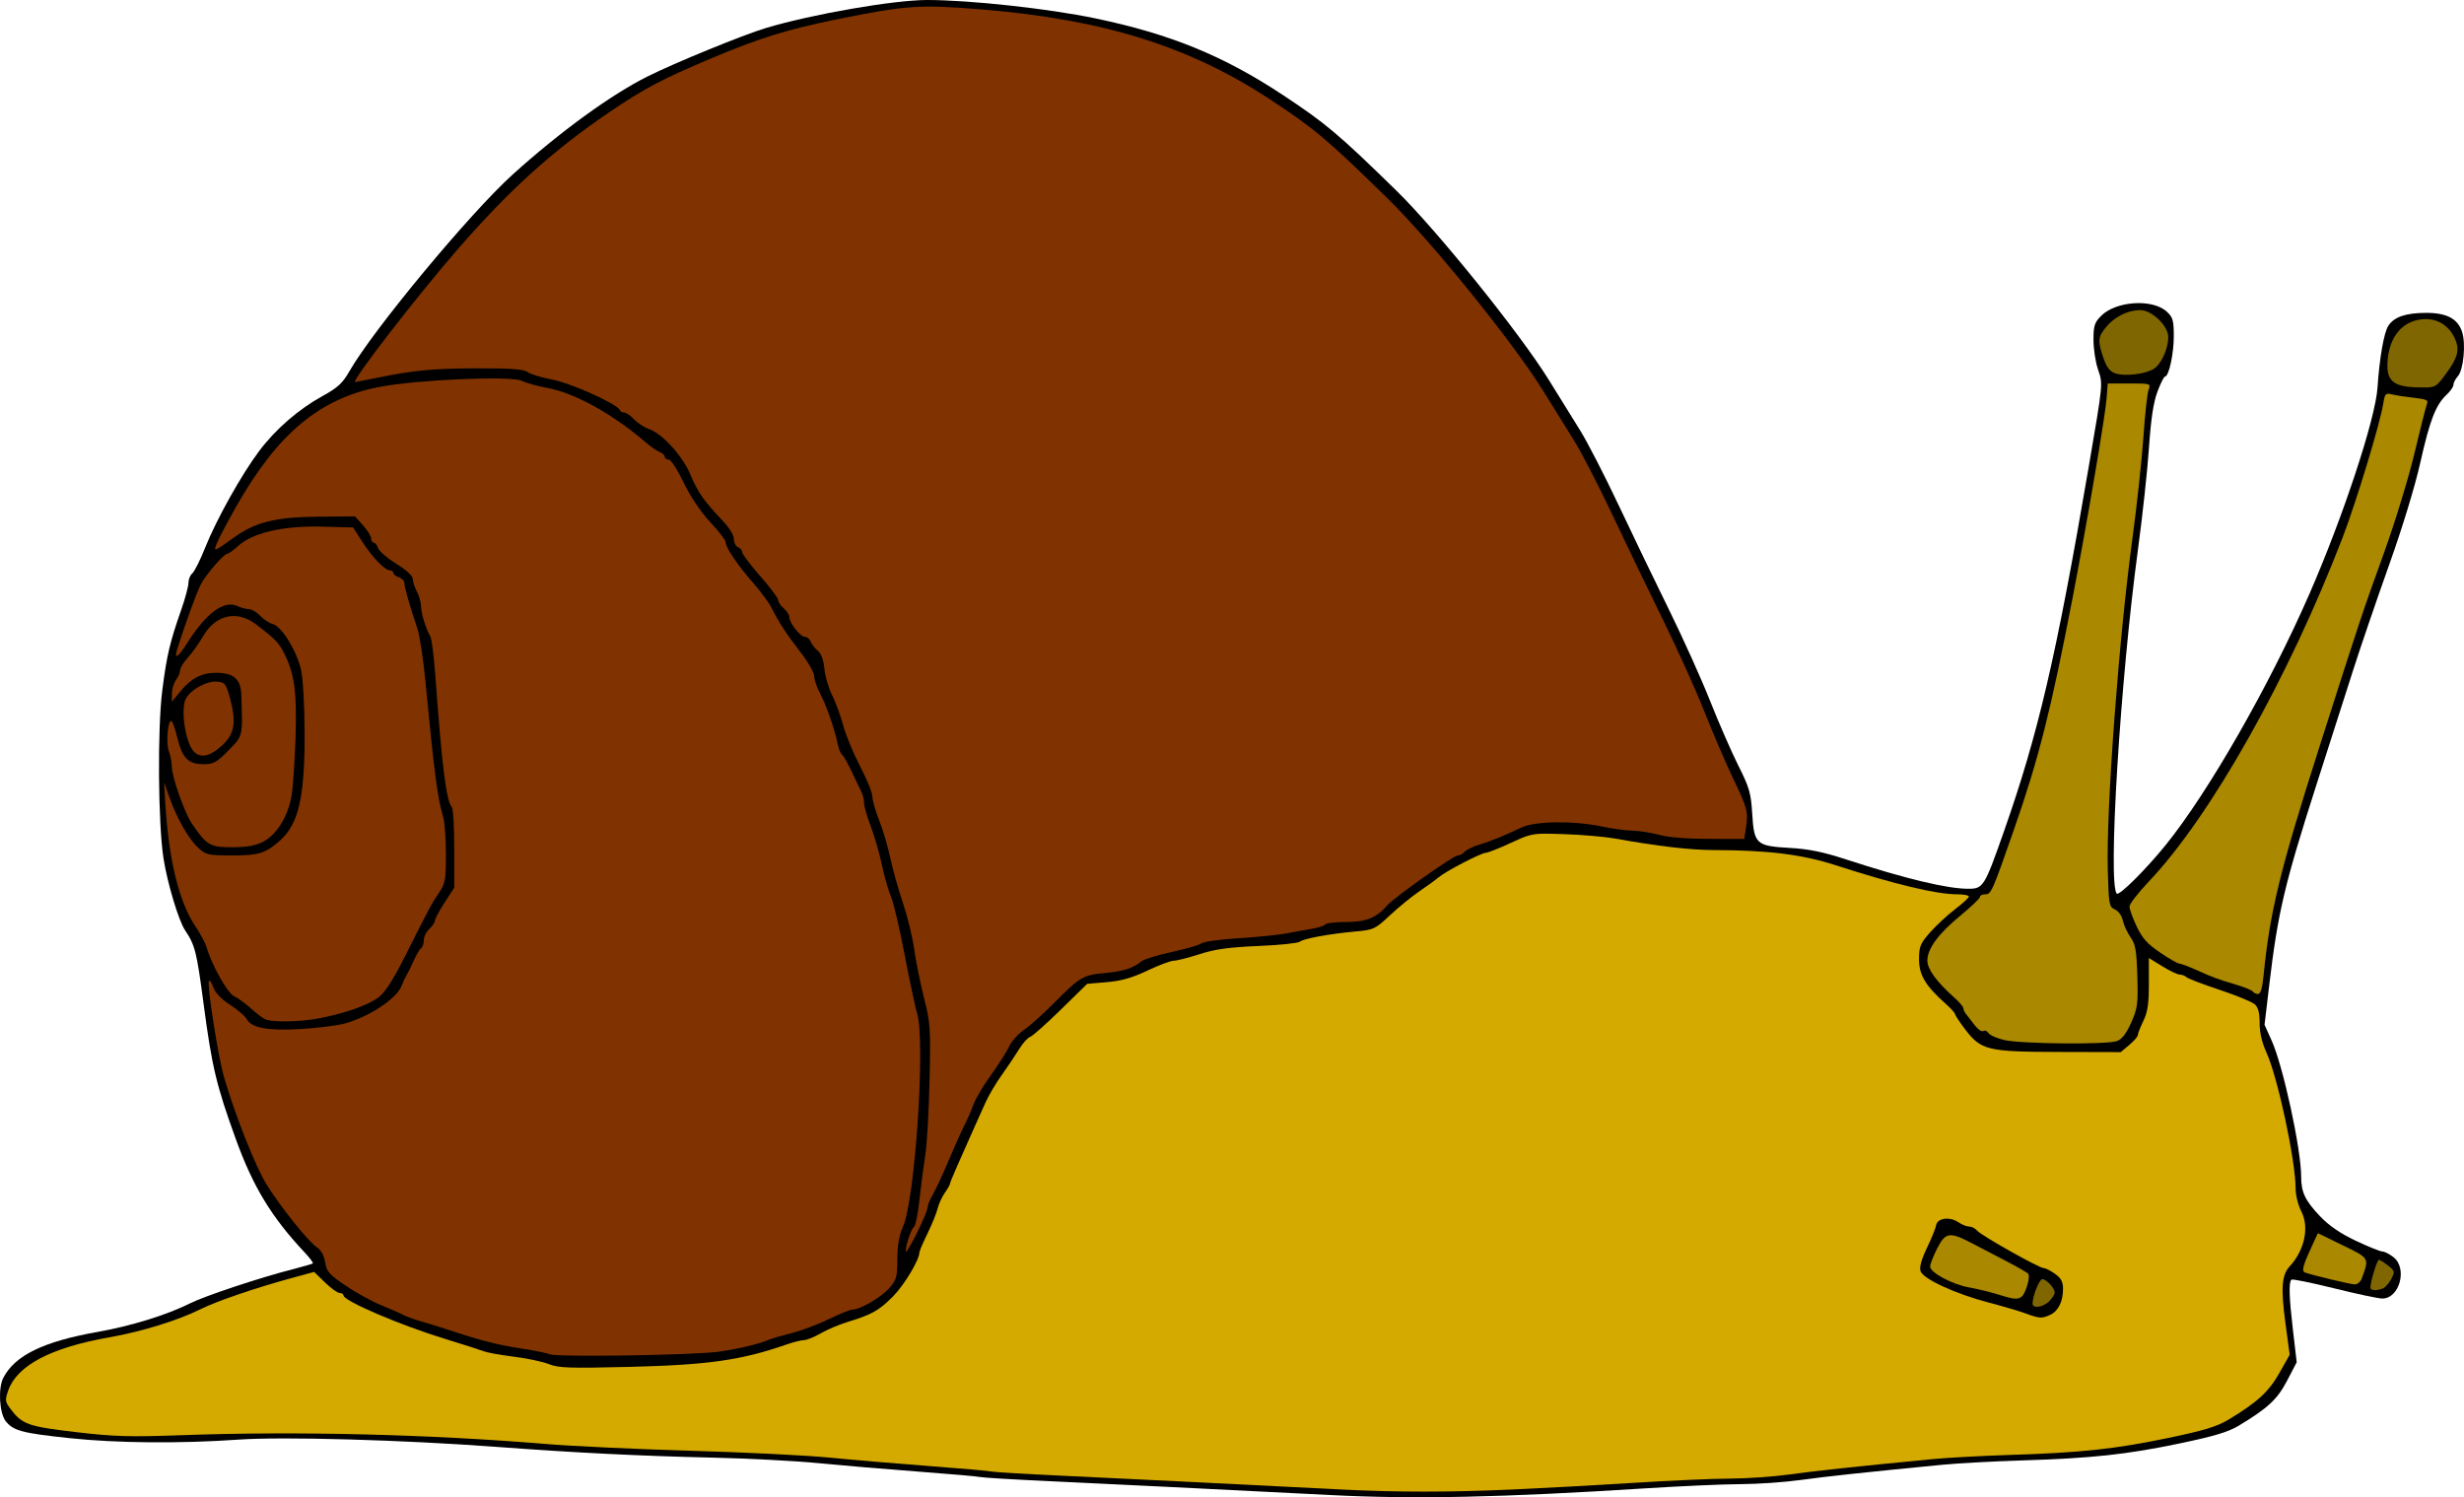 <?xml version="1.0" encoding="UTF-8" standalone="no"?>
<!-- Created with Inkscape (http://www.inkscape.org/) -->

<svg
   version="1.1"
   id="svg1"
   width="889.859"
   height="540.767"
   viewBox="0 0 889.859 540.767"
   sodipodi:docname="snail2.svg"
   inkscape:version="1.3 (0e150ed6c4, 2023-07-21)"
   xmlns:inkscape="http://www.inkscape.org/namespaces/inkscape"
   xmlns:sodipodi="http://sodipodi.sourceforge.net/DTD/sodipodi-0.dtd"
   xmlns="http://www.w3.org/2000/svg"
   xmlns:svg="http://www.w3.org/2000/svg">
  <defs
     id="defs1" />
  <sodipodi:namedview
     id="namedview1"
     pagecolor="#ffffff"
     bordercolor="#000000"
     borderopacity="0.25"
     inkscape:showpageshadow="2"
     inkscape:pageopacity="0.0"
     inkscape:pagecheckerboard="0"
     inkscape:deskcolor="#d1d1d1"
     showgrid="false"
     inkscape:zoom="1.170706"
     inkscape:cx="453.14536"
     inkscape:cy="267.78713"
     inkscape:window-width="1920"
     inkscape:window-height="1011"
     inkscape:window-x="0"
     inkscape:window-y="0"
     inkscape:window-maximized="1"
     inkscape:current-layer="layer2" />
  <g
     inkscape:groupmode="layer"
     id="layer2"
     inkscape:label="Layer 1">
    <path
       style="fill:#000000"
       d="m 501.5,568.974 c -38.553,-1.966 -80.709,-4.047 -101.5,-5.011 -12.925,-0.599 -24.175,-1.27 -25,-1.491 -0.825,-0.221 -10.95,-1.11 -22.5,-1.975 -11.55,-0.865 -27.737,-2.235 -35.971,-3.044 -8.234,-0.809 -25.334,-1.706 -38,-1.993 -26.488,-0.602 -49.578,-1.747 -78.029,-3.87 -34.167,-2.55 -77.356,-3.768 -93.5,-2.636 -20.954,1.469 -43.823,1.275 -60.745,-0.514 -17.258,-1.825 -20.518,-2.687 -23.239,-6.147 -2.292,-2.914 -2.806,-11.886 -0.893,-15.608 4.198,-8.17 14.492,-13.175 34.301,-16.675 11.871,-2.098 24.987,-6.158 33.077,-10.24 5.269,-2.659 25.18,-9.286 37,-12.314 3.85,-0.987 7.196,-1.951 7.435,-2.142 0.239,-0.192 -1.142,-2.028 -3.069,-4.08 -11.87,-12.64 -18.555,-23.67 -24.78,-40.882 C 99.078,420.973 97.479,414.266 94.501,391.758 91.976,372.67 91.405,370.393 87.789,365 85.447,361.507 81.377,347.937 79.991,339 78.042,326.44 77.791,292.231 79.547,278.436 81.168,265.701 82.261,261.052 86.427,249.154 87.842,245.114 89,240.782 89,239.527 c 0,-1.255 0.632,-2.807 1.405,-3.448 0.773,-0.641 2.878,-4.859 4.678,-9.372 4.053,-10.162 13.149,-26.421 19.498,-34.854 5.957,-7.911 14.226,-15.078 22.889,-19.836 5.414,-2.974 7.204,-4.62 9.615,-8.843 8.56,-14.987 43.679,-57.313 59.073,-71.195 17.163,-15.477 35.331,-28.688 48.617,-35.353 C 264.471,51.763 289.324,41.587 297.5,39.133 314.159,34.133 343.682,29 355.784,29 c 15.379,0 43.876,3.11 60.716,6.626 27.087,5.656 46.199,13.461 67.7,27.649 15.484,10.217 20.385,14.347 41.13,34.661 14.661,14.357 44.281,51.12 54.838,68.064 3.598,5.775 8.763,14.1 11.477,18.5 2.714,4.4 8.962,16.55 13.884,27 4.922,10.45 13.075,27.37 18.117,37.599 5.042,10.229 11.733,25.079 14.87,33 3.136,7.921 7.735,18.451 10.22,23.401 4.008,7.985 4.575,9.953 5.027,17.45 0.659,10.932 1.424,11.619 13.692,12.303 6.695,0.373 11.96,1.455 20.26,4.164 21.154,6.903 36.444,10.58 44.013,10.582 5.467,0.002 5.881,-0.661 12.89,-20.59 12.445,-35.388 18.942,-63.297 30.594,-131.409 5.319,-31.094 5.238,-30.235 3.392,-35.653 C 777.721,159.76 777,154.989 777,151.745 c 0,-5.126 0.367,-6.265 2.797,-8.695 5.386,-5.386 18.585,-6.206 23.694,-1.471 2.189,2.028 2.51,3.166 2.51,8.89 0,6.368 -1.782,14.532 -3.172,14.532 -0.377,0 -1.608,2.467 -2.736,5.481 -1.449,3.873 -2.346,9.816 -3.055,20.25 C 796.486,198.854 794.696,215.4 793.06,227.5 c -6.421,47.5 -10.939,120.954 -7.642,124.251 0.864,0.864 10.484,-8.693 17.621,-17.507 15.412,-19.033 37.467,-57.561 51.946,-90.744 12.228,-28.024 23.83,-63.179 24.587,-74.5 0.724,-10.821 2.318,-19.903 3.926,-22.356 C 885.606,143.426 889.828,142 897.245,142 c 7.326,0 11.31,2.121 12.872,6.855 1.428,4.326 0.512,13.793 -1.556,16.077 -0.859,0.949 -1.562,2.314 -1.562,3.032 0,0.719 -1.087,2.314 -2.415,3.545 -3.96,3.67 -6.113,9.201 -9.534,24.491 -1.922,8.593 -6.515,23.666 -11.274,37 -4.416,12.375 -10.262,29.475 -12.99,38 -2.728,8.525 -8.708,27.2 -13.289,41.5 -11.554,36.067 -13.918,46.106 -17.024,72.307 l -1.696,14.307 2.585,5.76 C 845.506,414.106 852,444.071 852,453.953 c 0,5.633 1.428,8.645 6.773,14.284 3.247,3.426 7.291,6.205 12.916,8.875 4.504,2.138 8.831,3.887 9.615,3.887 0.784,0 2.612,0.933 4.061,2.073 5.119,4.027 2.161,14.927 -4.051,14.927 -1.398,0 -9.231,-1.659 -17.407,-3.687 -8.176,-2.028 -15.113,-3.44 -15.416,-3.137 -1.007,1.007 -0.855,6.211 0.529,18.08 l 1.371,11.755 -3.445,6.611 c -3.53,6.774 -6.866,9.886 -17.445,16.276 -3.812,2.302 -8.922,3.837 -21.5,6.458 -19.216,4.004 -31.491,5.322 -57,6.122 -10.175,0.319 -23,1.018 -28.5,1.552 -28.449,2.764 -41.978,4.218 -51.424,5.526 -5.733,0.794 -15.408,1.459 -21.5,1.478 -6.092,0.018 -21.651,0.707 -34.576,1.531 -51.563,3.285 -83.182,3.956 -113.5,2.41 z"
       id="path1"
       transform="translate(-20.949,-29)" />
    <path
       id="path2"
       style="fill:#d4aa00"
       d="M 579.056 330.109 C 573.791 330.116 572.301 330.789 566.554 333.443 C 562.319 335.4 558.276 337 557.57 337 C 555.909 337 543.104 343.646 540.499 345.859 C 539.399 346.794 536.249 349.087 533.499 350.953 C 530.749 352.819 525.992 356.699 522.927 359.574 C 517.583 364.589 517.071 364.828 510.427 365.434 C 500.94 366.298 491.736 367.994 490.351 369.133 C 489.718 369.653 482.968 370.345 475.351 370.67 C 464.732 371.123 459.779 371.814 454.122 373.631 C 450.065 374.934 445.859 376 444.777 376 C 443.694 376 439.425 377.606 435.29 379.568 C 429.782 382.182 425.875 383.295 420.679 383.73 L 413.585 384.324 L 404.042 393.672 C 398.794 398.813 393.802 403.242 392.949 403.514 C 392.095 403.786 390.295 405.807 388.949 408.004 C 387.602 410.201 384.808 414.362 382.74 417.25 C 380.671 420.138 378.067 424.525 376.952 427 C 375.838 429.475 374.267 432.962 373.462 434.75 C 372.658 436.538 371.359 439.462 370.575 441.25 C 369.792 443.038 367.992 447.1 366.575 450.277 C 365.159 453.455 363.999 456.31 363.999 456.623 C 363.999 456.936 363.166 458.386 362.146 459.846 C 361.126 461.306 359.965 463.85 359.566 465.5 C 359.166 467.15 357.525 471.193 355.919 474.484 C 354.314 477.776 352.999 480.843 352.999 481.299 C 352.999 484.011 347.481 493.203 343.394 497.297 C 338.324 502.375 335.84 503.765 326.999 506.473 C 323.974 507.399 319.62 509.249 317.322 510.58 C 315.024 511.911 312.324 513.006 311.322 513.014 C 310.32 513.022 307.493 513.728 305.04 514.582 C 288.681 520.278 276.787 521.977 248.355 522.68 C 226.569 523.218 222.671 523.085 219.177 521.688 C 216.959 520.8 211.278 519.593 206.552 519.006 C 201.826 518.419 196.956 517.547 195.73 517.068 C 194.503 516.59 188.099 514.542 181.499 512.518 C 165.331 507.558 144.999 498.843 144.999 496.871 C 144.999 496.392 144.379 496 143.62 496 C 142.862 496 140.476 494.288 138.32 492.195 L 134.398 488.389 L 126.079 490.652 C 113.368 494.11 99.053 499.001 93.499 501.785 C 85.352 505.869 72.249 509.92 60.423 512.01 C 39.269 515.748 27.096 522.16 23.913 531.244 C 22.728 534.627 22.796 535.251 24.613 537.684 C 28.924 543.459 30.928 544.184 48.187 546.221 C 62.322 547.889 67.57 548.036 87.499 547.322 C 128.217 545.865 176.006 547.037 217.999 550.523 C 227.624 551.322 251.249 552.427 270.499 552.975 C 289.749 553.523 312.249 554.635 320.499 555.447 C 328.749 556.26 344.949 557.633 356.499 558.498 C 368.049 559.363 378.174 560.252 378.999 560.473 C 379.824 560.694 391.074 561.364 403.999 561.963 C 424.79 562.926 466.946 565.008 505.499 566.975 C 525.298 567.984 544.399 567.985 566.999 566.977 C 578.274 566.473 598.074 565.388 610.999 564.564 C 623.924 563.741 639.484 563.052 645.575 563.033 C 651.667 563.015 661.342 562.351 667.075 561.557 C 676.522 560.248 690.05 558.793 718.499 556.029 C 723.999 555.495 736.824 554.798 746.999 554.479 C 772.508 553.678 784.783 552.359 803.999 548.355 C 816.97 545.653 821.635 544.231 825.812 541.709 C 836.171 535.453 840.322 531.645 844.134 524.893 L 847.855 518.305 L 846.3 506.734 C 844.63 494.294 844.99 489.463 847.816 486.426 C 853.226 480.611 855.014 472.231 852.058 466.539 C 850.921 464.35 849.999 460.666 849.999 458.307 C 849.999 448.185 843.539 418.045 839.458 409.129 C 837.846 405.607 836.999 401.959 836.999 398.533 C 836.999 394.826 836.491 392.851 835.249 391.73 C 834.287 390.862 828.549 388.505 822.499 386.492 C 816.449 384.48 811.073 382.42 810.55 381.916 C 810.028 381.412 808.953 381 808.161 381 C 807.37 381 804.534 379.655 801.861 378.01 L 796.999 375.018 L 796.999 384.322 C 796.999 391.579 796.559 394.535 794.999 397.764 C 793.899 400.04 792.999 402.336 792.999 402.863 C 792.999 403.391 791.615 404.986 789.923 406.41 L 786.847 409 L 764.673 408.943 C 738.647 408.878 736.41 408.34 730.624 400.742 C 728.631 398.125 726.999 395.661 726.999 395.268 C 726.999 394.874 725.455 393.177 723.566 391.496 C 716.337 385.065 713.999 381.158 713.999 375.504 C 713.999 370.842 714.425 369.798 717.97 365.771 C 720.154 363.291 724.204 359.533 726.97 357.424 C 729.736 355.314 731.999 353.232 731.999 352.795 C 731.999 352.358 730.087 351.999 727.749 351.998 C 720.215 351.996 705.234 348.408 683.72 341.453 C 671.806 337.602 659.502 336.072 640.044 336.023 C 631.287 336.002 620.075 334.696 603.999 331.826 C 600.424 331.188 592.269 330.49 585.876 330.275 C 582.985 330.178 580.811 330.107 579.056 330.109 z M 723.825 469.152 C 725.265 469.1 726.884 469.507 728.21 470.436 C 729.439 471.296 731.191 472 732.101 472 C 733.011 472 734.302 472.659 734.97 473.465 C 736.432 475.226 757.352 487 759.019 487 C 759.664 487 761.498 487.931 763.095 489.068 C 765.321 490.654 765.999 491.927 765.999 494.521 C 765.999 499.095 764.283 502.551 761.343 503.891 C 758.314 505.271 757.479 505.223 752.499 503.379 C 750.299 502.564 744.334 500.807 739.241 499.475 C 727.157 496.313 715.422 490.91 714.529 488.094 C 714.081 486.683 714.865 483.851 716.843 479.73 C 718.488 476.304 719.987 472.6 720.175 471.5 C 720.424 470.047 721.975 469.22 723.825 469.152 z "
       transform="translate(-20.949,-29)" />
    <g
       id="layer4"
       inkscape:label="01"
       style="display:inline;fill:#aa8800">
      <path
         style="fill:#aa8800"
         d="m 753.057,493.328 c 0.644,-1.951 0.778,-3.888 0.301,-4.358 -0.472,-0.465 -4.155,-2.561 -8.186,-4.658 -4.03,-2.097 -9.655,-5.023 -12.5,-6.504 -7.667,-3.99 -9.175,-3.722 -12.155,2.159 C 719.133,482.698 718,485.604 718,486.425 c 0,2.212 8.034,6.515 14.149,7.577 2.943,0.511 8.051,1.778 11.351,2.815 6.785,2.132 7.827,1.751 9.557,-3.489 z"
         id="path5"
         transform="translate(-20.949,-29)" />
      <path
         style="fill:#aa8800"
         d="m 873.878,490.75 c 2.75,-7.466 2.89,-7.222 -6.859,-11.975 l -8.98,-4.378 -1.424,3.052 c -4.002,8.574 -4.59,10.624 -3.199,11.158 2.311,0.887 15.99,4.168 17.859,4.284 0.992,0.061 2.14,-0.882 2.604,-2.14 z"
         id="path8"
         transform="translate(-20.949,-29)" />
      <path
         style="fill:#aa8800"
         d="m 785.488,405.005 c 1.828,-0.695 3.381,-2.72 5.146,-6.711 2.299,-5.197 2.498,-6.717 2.197,-16.755 -0.279,-9.316 -0.663,-11.507 -2.457,-14.039 -1.169,-1.65 -2.42,-4.362 -2.78,-6.026 -0.376,-1.739 -1.591,-3.44 -2.857,-4 -2.081,-0.92 -2.223,-1.705 -2.571,-14.231 -0.61,-21.895 3.932,-83.035 8.894,-119.743 1.636,-12.1 3.425,-28.63 3.976,-36.734 0.551,-8.104 1.389,-15.754 1.862,-17 0.848,-2.235 0.752,-2.266 -6.943,-2.266 h -7.803 l -0.434,5.5 c -0.512,6.488 -7.003,44.583 -12.184,71.5 -7.888,40.985 -12.29,58.41 -21.217,84 -7.885,22.602 -8.282,23.5 -10.389,23.5 -1.06,0 -1.928,0.423 -1.928,0.941 0,0.517 -3.149,3.531 -6.998,6.698 C 720.985,366.234 717,371.648 717,375.944 c 0,3.077 3.372,7.703 9.75,13.374 1.788,1.589 3.25,3.312 3.25,3.828 0,0.516 0.455,1.482 1.011,2.146 0.556,0.664 1.942,2.45 3.08,3.967 1.138,1.518 2.533,2.473 3.101,2.122 0.567,-0.351 1.412,-0.022 1.877,0.731 0.465,0.753 3.002,1.882 5.638,2.509 6.007,1.43 37.255,1.723 40.78,0.383 z"
         id="path10"
         transform="translate(-20.949,-29)" />
      <path
         style="fill:#aa8800"
         d="m 838.435,381.25 c 2.276,-22.994 5.943,-38.01 20.082,-82.25 15.437,-48.3 15.163,-47.478 23.463,-70.5 3.965,-11 8.913,-27.2 10.995,-36 2.082,-8.8 4.09,-16.73 4.463,-17.621 0.561,-1.341 -0.238,-1.721 -4.63,-2.199 -2.919,-0.318 -6.481,-0.866 -7.916,-1.218 -2.414,-0.593 -2.655,-0.346 -3.241,3.318 -1.143,7.149 -9.733,35.458 -14.63,48.214 C 847.547,273.727 819.306,323.881 796.978,347.387 793.14,351.427 790,355.495 790,356.428 c 0,0.933 1.161,4.151 2.581,7.152 2.024,4.279 3.846,6.315 8.445,9.438 3.225,2.19 6.327,3.982 6.892,3.982 0.565,0 3.178,0.966 5.805,2.146 6.487,2.915 7.877,3.433 14.559,5.424 3.18,0.948 6.019,2.107 6.309,2.576 0.29,0.469 1.123,0.853 1.852,0.853 0.902,0 1.537,-2.151 1.993,-6.75 z"
         id="path12"
         transform="translate(-20.949,-29)" />
    </g>
    <g
       id="layer5"
       inkscape:label="02"
       style="display:inline;fill:#806600">
      <path
         style="fill:#806600"
         d="m 761,499 c 1.1,-1.1 2,-2.527 2,-3.171 C 763,494.247 759.977,491 758.503,491 757.423,491 755,497.132 755,499.866 c 0,1.847 3.841,1.293 6,-0.866 z"
         id="path4"
         transform="translate(-20.949,-29)" />
      <path
         style="fill:#806600"
         d="m 881.455,494.379 c 0.89,-0.342 2.273,-1.887 3.073,-3.434 1.375,-2.659 1.311,-2.926 -1.172,-4.879 C 881.912,484.93 880.434,484 880.073,484 879.443,484 877,491.963 877,494.014 c 0,1.118 2.054,1.286 4.455,0.364 z"
         id="path7"
         transform="translate(-20.949,-29)" />
      <path
         style="fill:#806600"
         d="M 798.798,162.196 C 801.516,160.435 804,154.968 804,150.746 804,146.706 798.085,141 793.897,141 c -4.39,0 -9.143,2.316 -12.193,5.941 -3.135,3.726 -3.267,5.048 -1.129,11.322 1.15,3.376 2.295,4.876 4.25,5.571 3.379,1.201 10.963,0.312 13.974,-1.638 z"
         id="path16"
         transform="translate(-20.949,-29)" />
      <path
         style="fill:#806600"
         d="m 904.111,164.25 c 4.207,-5.649 5.106,-8.546 3.757,-12.107 -2.472,-6.526 -8.581,-9.382 -15.314,-7.161 -5.128,1.693 -8.56,6.67 -9.257,13.429 -0.847,8.208 1.609,10.41 11.74,10.526 5.467,0.063 5.581,0.004 9.074,-4.687 z"
         id="path15"
         transform="translate(-20.949,-29)" />
    </g>
    <g
       id="layer1"
       inkscape:label="03"
       transform="translate(-20.949,-29)"
       style="display:inline;fill:#803300">
      <path
         style="fill:#803300"
         d="m 100.89,298.48 c 4.738,-4.281 5.499,-8.329 3.192,-16.98 -1.485,-5.567 -1.823,-6.022 -4.695,-6.302 -3.71,-0.363 -9.519,2.812 -11.327,6.19 -1.927,3.601 -0.209,15.494 2.725,18.862 2.352,2.7 5.831,2.091 10.104,-1.77 z"
         id="path14" />
      <path
         style="fill:#803300"
         d="m 115.997,333.002 c 4.919,-2.509 9.133,-9.443 10.313,-16.967 0.477,-3.044 1.092,-12.285 1.367,-20.535 0.54,-16.234 -0.359,-23.043 -4.006,-30.348 -2.029,-4.064 -3.283,-5.359 -10.404,-10.744 -6.785,-5.13 -14.46,-3.373 -18.938,4.336 -1.519,2.616 -4.013,6.106 -5.541,7.756 -1.528,1.65 -2.78,3.701 -2.783,4.559 -0.003,0.857 -0.665,2.432 -1.473,3.5 -0.808,1.068 -1.483,3.281 -1.5,4.919 L 83,282.456 86.09,278.707 C 89.99,273.976 93.789,272 98.986,272 c 6.31,0 8.904,2.234 9.103,7.84 0.544,15.348 0.663,14.828 -4.634,20.206 C 99.125,304.442 98.096,305 94.327,305 c -5.403,0 -7.583,-2.233 -9.343,-9.57 -0.729,-3.038 -1.669,-5.736 -2.09,-5.996 -1.317,-0.814 -2.094,7.925 -0.967,10.881 C 82.517,301.863 83,304.372 83,305.891 c 0,3.637 4.602,16.709 7.239,20.565 C 95.624,334.327 96.765,335 104.727,335 c 5.377,0 8.405,-0.537 11.27,-1.998 z"
         id="path13" />
      <path
         style="fill:#803300"
         d="m 135.44,396.92 c 9.443,-1.683 18.604,-4.875 22.311,-7.774 2.31,-1.806 5.299,-6.456 9.415,-14.646 9.113,-18.131 9.654,-19.146 12.341,-23.105 2.252,-3.318 2.493,-4.656 2.493,-13.791 0,-5.564 -0.462,-11.689 -1.026,-13.61 -2.06,-7.017 -3.185,-15.635 -6.391,-48.993 -0.767,-7.975 -2.075,-16.525 -2.908,-19 C 168.846,247.592 167,241.129 167,239.629 c 0,-0.822 -0.9,-1.78 -2,-2.129 -1.1,-0.349 -2,-1.054 -2,-1.567 0,-0.513 -0.562,-0.933 -1.25,-0.934 -1.828,-0.002 -6.405,-4.773 -10.072,-10.499 l -3.202,-5 -11.488,-0.294 c -13.72,-0.351 -24.83,2.229 -30.023,6.972 -1.699,1.552 -3.459,2.821 -3.911,2.821 -1.259,0 -7.734,7.48 -9.602,11.091 -1.434,2.773 -5.638,14.304 -8.442,23.159 -1.321,4.17 0.247,3.299 3.54,-1.967 6.723,-10.751 13.251,-15.606 18.047,-13.421 1.373,0.626 3.297,1.138 4.276,1.138 0.978,0 2.8,1.087 4.048,2.415 1.248,1.328 3.312,2.677 4.587,2.997 3.158,0.793 8.681,9.785 10.188,16.588 0.684,3.09 1.237,13.032 1.262,22.688 0.059,23.256 -2.156,32.911 -8.939,38.954 -5.134,4.575 -7.696,5.36 -17.382,5.329 -8.556,-0.028 -9.326,-0.204 -12.136,-2.783 -3.443,-3.161 -7.784,-10.805 -10.465,-18.43 L 80.186,311.5 80.638,319 c 1.234,20.496 4.941,35.721 10.833,44.5 1.846,2.75 3.672,6.125 4.059,7.5 1.801,6.402 7.576,16.727 9.967,17.817 1.384,0.63 4.127,2.617 6.096,4.415 1.969,1.798 4.329,3.574 5.244,3.948 2.594,1.06 11.93,0.93 18.603,-0.26 z"
         id="path11" />
      <path
         style="fill:#803300"
         d="m 355.975,465 c 0.018,-0.825 0.841,-2.85 1.83,-4.5 0.989,-1.65 3.501,-7.05 5.583,-12 2.082,-4.95 4.702,-10.8 5.823,-13 1.12,-2.2 2.622,-5.648 3.338,-7.661 0.715,-2.014 3.523,-6.739 6.239,-10.5 2.716,-3.761 5.677,-8.414 6.58,-10.339 0.903,-1.925 3.312,-4.625 5.353,-6 2.041,-1.375 7.101,-5.917 11.245,-10.093 9.053,-9.123 10.174,-9.768 18.238,-10.496 6.411,-0.579 9.972,-1.733 12.972,-4.205 0.922,-0.76 5.872,-2.286 11,-3.393 5.128,-1.107 9.923,-2.502 10.655,-3.102 0.732,-0.599 6.807,-1.434 13.5,-1.855 6.693,-0.421 14.419,-1.202 17.169,-1.736 2.75,-0.534 6.923,-1.29 9.274,-1.68 2.351,-0.39 4.515,-1.099 4.809,-1.575 C 499.877,362.389 503.285,362 507.155,362 514.35,362 518.082,360.477 522,355.941 524.418,353.143 545.815,338 547.352,338 c 0.772,0 1.902,-0.601 2.512,-1.335 0.609,-0.734 3.027,-1.918 5.372,-2.63 4.458,-1.353 8.586,-3.028 15.202,-6.167 4.937,-2.343 18.865,-2.511 29.062,-0.351 3.85,0.815 8.8,1.488 11,1.495 2.2,0.007 6.475,0.676 9.5,1.488 3.468,0.931 10.187,1.481 18.189,1.488 l 12.689,0.012 0.66,-4.401 c 0.811,-5.411 0.425,-6.811 -4.991,-18.099 -2.375,-4.95 -6.887,-15.48 -10.026,-23.401 -3.139,-7.921 -9.832,-22.771 -14.874,-33 C 616.604,242.87 608.451,225.95 603.529,215.5 598.607,205.05 592.359,192.9 589.645,188.5 586.931,184.1 581.767,175.775 578.169,170 567.263,152.497 538.008,116.313 522.33,100.936 500.573,79.598 495.861,75.609 480.2,65.275 450.624,45.76 419.802,36.077 375.611,32.42 353.123,30.559 348.165,30.901 322.774,36.067 305.335,39.615 294.916,42.855 278,49.991 c -18.006,7.596 -24.542,11.051 -37.224,19.682 -20.231,13.769 -35.952,27.99 -54.433,49.239 -14.996,17.243 -38.825,48.093 -37.142,48.087 0.164,-6.5e-4 3.673,-0.689 7.798,-1.531 13.58,-2.769 20.309,-3.402 36.527,-3.435 12.273,-0.025 16.503,0.3 18.056,1.388 1.116,0.781 4.869,1.936 8.34,2.565 6.999,1.269 24.014,8.898 24.91,11.169 0.183,0.465 0.892,0.845 1.576,0.845 0.683,0 2.287,1.112 3.564,2.471 1.277,1.359 3.718,2.943 5.424,3.52 4.725,1.598 12.092,9.709 14.865,16.368 2.639,6.336 4.901,9.586 11.488,16.506 2.545,2.674 4.25,5.414 4.25,6.831 0,1.302 0.675,2.626 1.5,2.942 0.825,0.317 1.5,1.133 1.5,1.814 0,0.681 2.925,4.562 6.5,8.624 3.575,4.062 6.5,7.962 6.5,8.665 0,0.703 0.9,2.049 2,2.991 1.1,0.942 2,2.33 2,3.086 0,2.11 3.955,7.182 5.599,7.182 0.805,0 1.765,0.787 2.133,1.75 0.368,0.963 1.524,2.443 2.568,3.289 1.236,1.002 2.065,3.27 2.377,6.5 0.264,2.728 1.505,6.986 2.757,9.461 1.253,2.475 3.067,7.425 4.032,11 0.965,3.575 3.73,10.256 6.144,14.846 2.414,4.59 4.389,9.464 4.389,10.829 0,1.366 1.109,5.26 2.465,8.654 1.356,3.394 3.154,9.455 3.996,13.469 0.842,4.014 2.885,11.304 4.538,16.2 1.654,4.896 3.492,12.412 4.084,16.702 0.593,4.29 2.192,12.22 3.553,17.623 2.331,9.249 2.449,11.003 2.015,30 -0.253,11.097 -0.933,23.102 -1.512,26.677 -0.578,3.575 -1.518,10.746 -2.088,15.936 -0.57,5.19 -1.417,9.69 -1.881,10 -1.063,0.71 -3.191,6.832 -3.116,8.963 0.068,1.922 7.872,-13.748 7.919,-15.899 z"
         id="path9" />
      <path
         style="fill:#803300"
         d="m 280.642,517.178 c 7.279,-1.052 14.264,-2.716 17.858,-4.253 1.1,-0.471 4.841,-1.566 8.314,-2.434 3.473,-0.868 9.509,-3.134 13.415,-5.034 3.906,-1.901 7.765,-3.456 8.577,-3.456 2.769,0 10.374,-4.441 13.287,-7.758 2.629,-2.994 2.909,-4.002 2.929,-10.526 0.015,-4.996 0.626,-8.546 1.985,-11.542 4.463,-9.835 8.267,-67.55 5.098,-77.358 -0.589,-1.823 -2.578,-11.19 -4.419,-20.815 -1.841,-9.625 -4.056,-19.075 -4.921,-21 -0.865,-1.925 -2.347,-7.1 -3.294,-11.5 -0.946,-4.4 -2.79,-10.777 -4.097,-14.171 C 334.069,323.936 333,320.217 333,319.066 c 0,-1.151 -0.389,-2.874 -0.864,-3.829 -0.475,-0.955 -2.08,-4.316 -3.567,-7.469 -1.487,-3.153 -3.088,-5.971 -3.559,-6.261 -0.471,-0.291 -1.159,-1.986 -1.53,-3.768 -1.161,-5.574 -4.119,-14.074 -6.344,-18.224 C 315.961,277.323 315,274.498 315,273.236 c 0,-1.261 -2.257,-5.202 -5.015,-8.756 -5.074,-6.538 -7.569,-10.37 -10.53,-16.175 -0.896,-1.757 -3.879,-5.765 -6.629,-8.907 -5.561,-6.355 -9.822,-12.693 -9.833,-14.628 -0.004,-0.698 -2.528,-3.97 -5.608,-7.27 -3.509,-3.759 -7.079,-9.081 -9.559,-14.25 C 265.592,198.594 263.242,195 262.433,195 261.645,195 261,194.536 261,193.969 c 0,-0.567 -0.787,-1.317 -1.75,-1.667 -0.963,-0.349 -3.367,-2.023 -5.343,-3.719 -11.908,-10.218 -25.627,-17.755 -35.554,-19.533 -3.381,-0.606 -7.431,-1.737 -9,-2.515 -3.781,-1.874 -37.661,-0.42 -51.356,2.204 -21.517,4.123 -36.777,16.848 -51.666,43.083 -3.021,5.323 -6.115,11.157 -6.876,12.965 -1.572,3.733 -1.462,3.704 5.842,-1.565 7.848,-5.661 15.116,-7.472 30.528,-7.606 l 13.325,-0.116 2.925,3.266 c 1.609,1.796 2.925,3.934 2.925,4.75 0,0.816 0.42,1.484 0.933,1.484 0.513,0 1.215,0.889 1.56,1.976 0.345,1.087 3.3,3.626 6.567,5.642 3.581,2.21 5.94,4.359 5.94,5.41 0,0.959 0.672,3.032 1.494,4.608 0.822,1.575 1.503,3.989 1.515,5.364 0.022,2.572 1.852,8.475 3.357,10.829 0.468,0.731 1.267,7.031 1.777,14 2.394,32.712 4.002,45.576 5.951,47.621 0.498,0.522 0.906,7.288 0.906,15.034 v 14.084 L 181.5,355 c -1.925,2.988 -3.5,5.94 -3.5,6.561 0,0.621 -0.9,1.943 -2,2.939 -1.1,0.995 -2,2.839 -2,4.096 0,1.257 -0.438,2.557 -0.973,2.887 -0.535,0.331 -1.698,2.27 -2.583,4.309 -0.885,2.039 -2.029,4.383 -2.541,5.208 -0.512,0.825 -1.409,2.71 -1.994,4.19 -1.797,4.55 -11.678,11.069 -20.409,13.466 -2.75,0.755 -9.974,1.655 -16.053,2.001 -11.997,0.682 -17.699,-0.391 -19.45,-3.662 -0.543,-1.015 -3.217,-3.29 -5.942,-5.056 -3.121,-2.022 -5.345,-4.33 -6.009,-6.237 -0.58,-1.665 -1.31,-2.771 -1.622,-2.459 -0.865,0.865 3.273,27.391 5.422,34.757 4.049,13.88 11.411,32.459 15.388,38.829 5.124,8.209 15.167,20.732 18.242,22.747 1.444,0.946 2.505,2.901 2.894,5.334 0.54,3.378 1.435,4.395 7.439,8.461 3.754,2.541 9.642,5.765 13.084,7.164 3.442,1.399 7.012,2.964 7.933,3.478 0.921,0.514 3.924,1.581 6.674,2.372 2.75,0.79 7.7,2.335 11,3.434 10.143,3.376 16.664,5.014 25,6.279 4.4,0.668 8.9,1.58 10,2.027 2.723,1.105 52.254,0.339 61.142,-0.946 z"
         id="path6" />
    </g>
  </g>
</svg>
